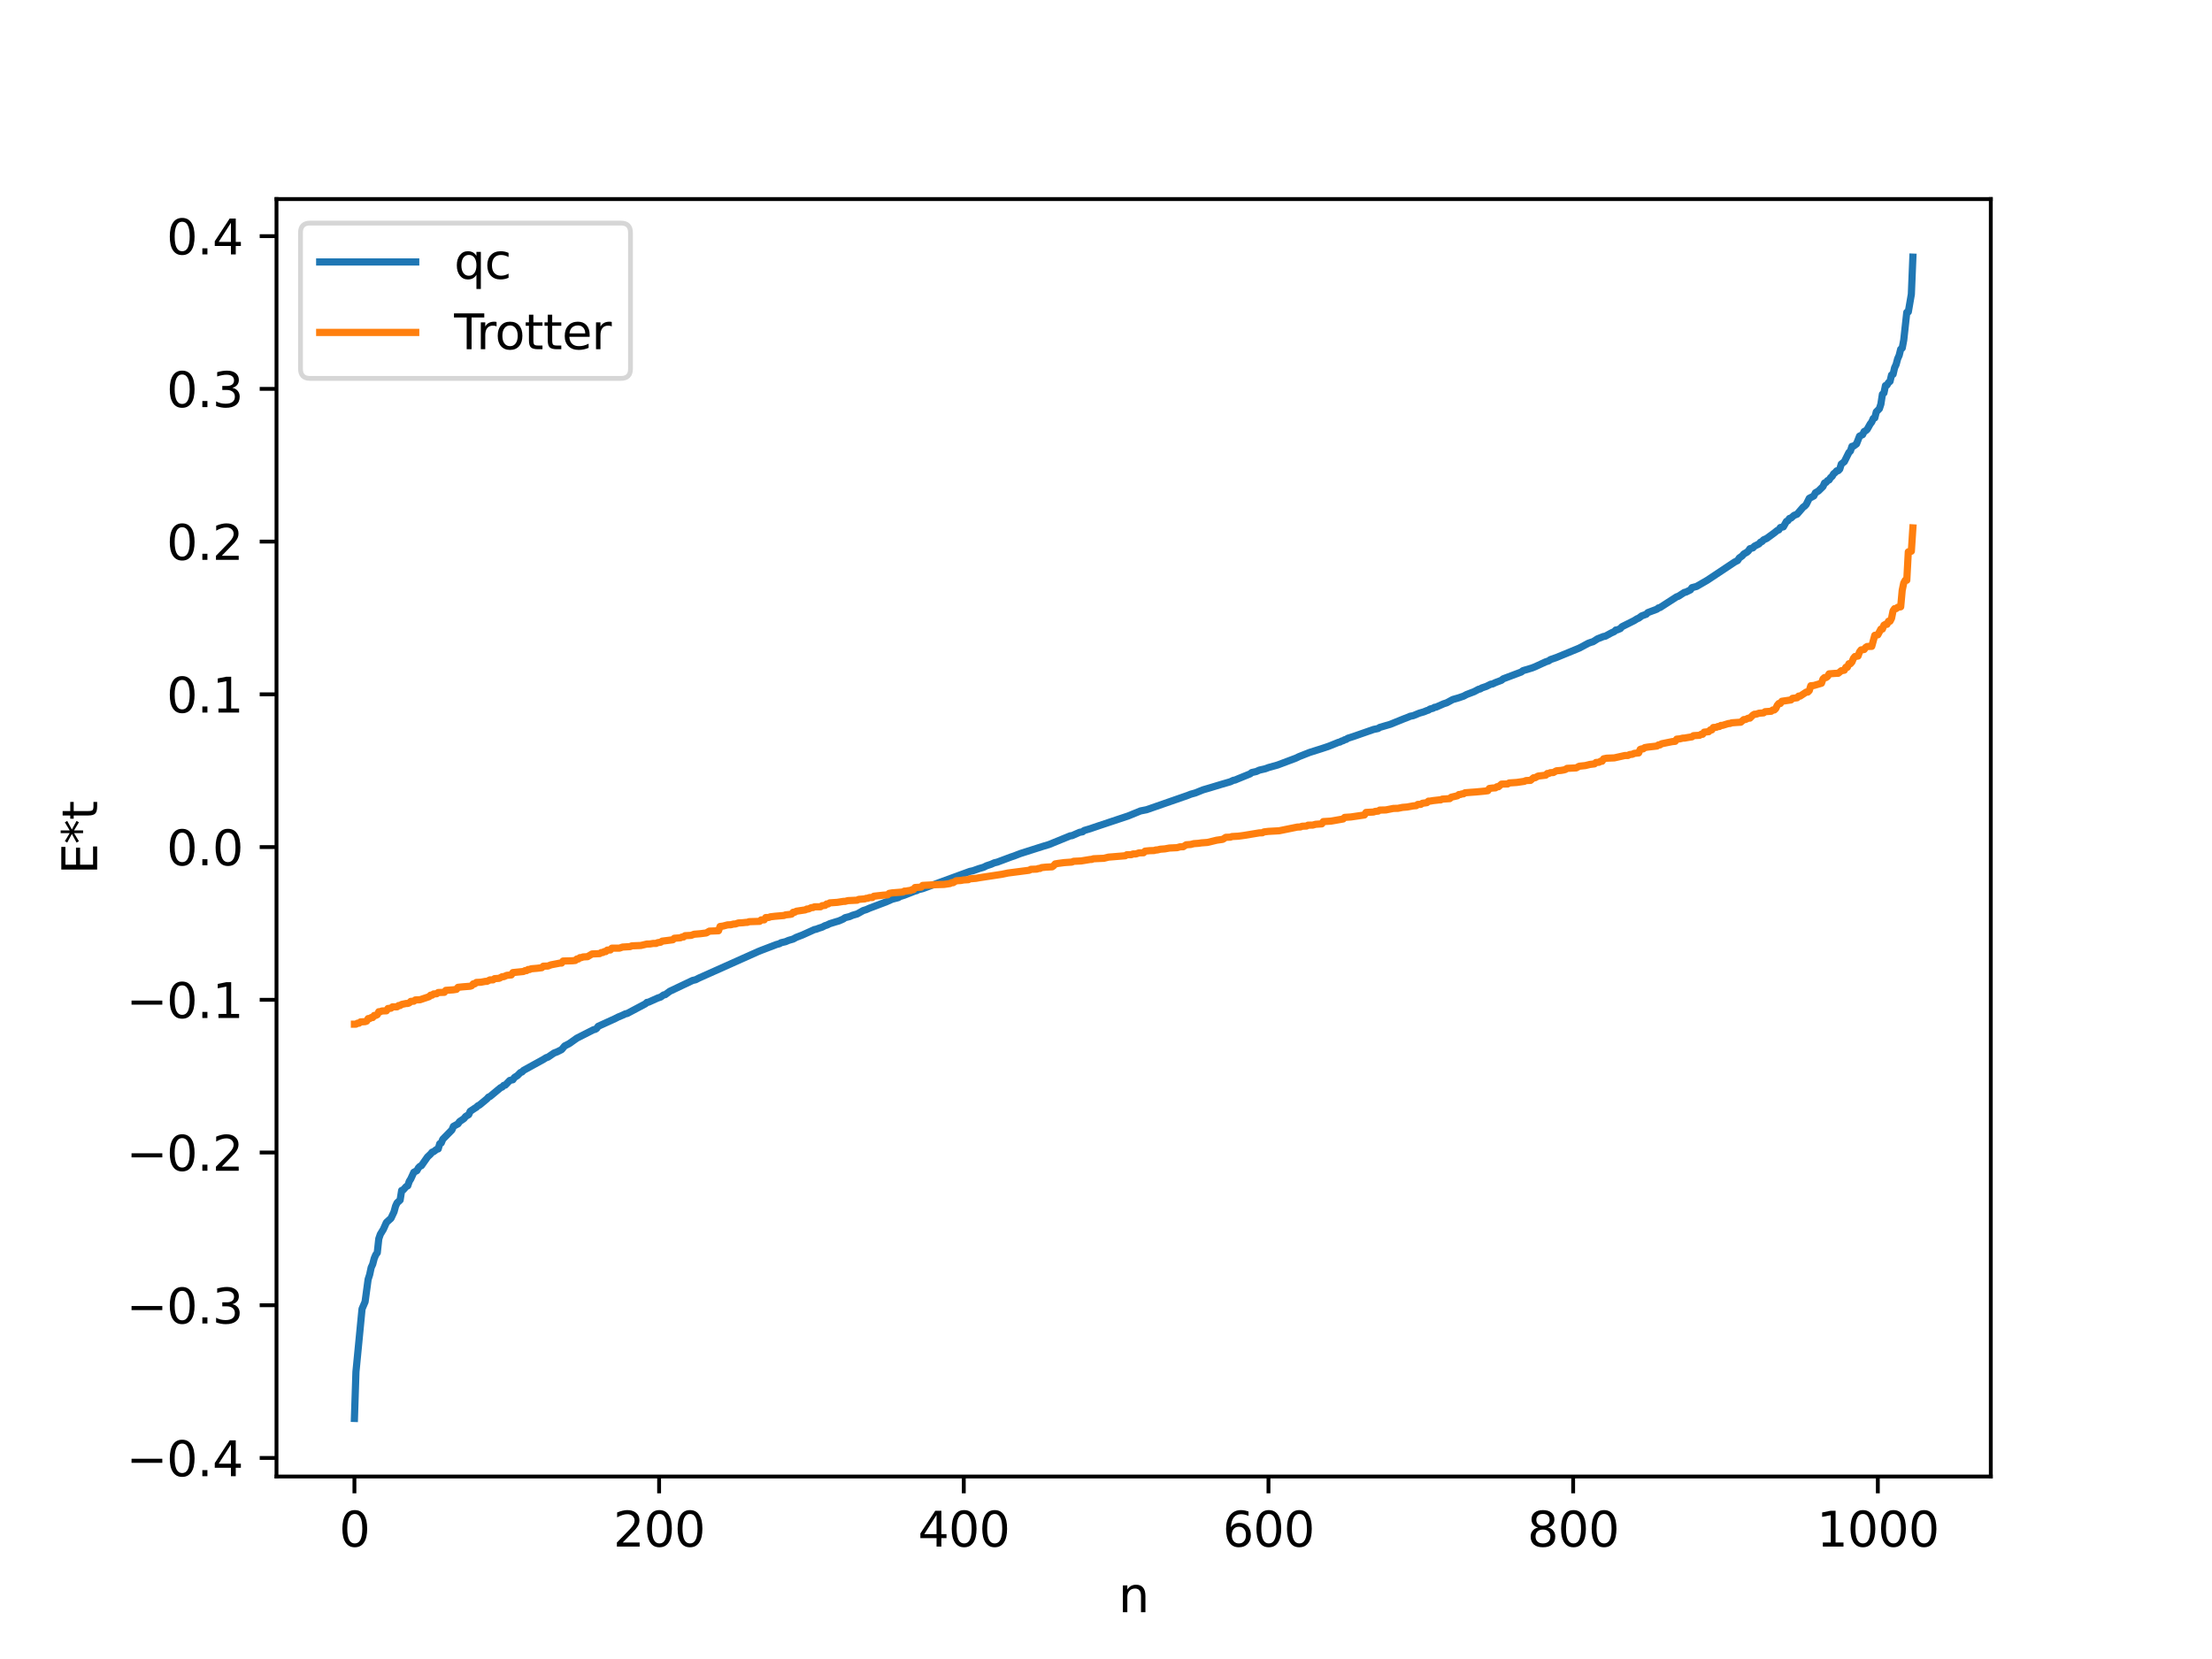 <?xml version="1.0" encoding="utf-8" standalone="no"?>
<!DOCTYPE svg PUBLIC "-//W3C//DTD SVG 1.1//EN"
  "http://www.w3.org/Graphics/SVG/1.1/DTD/svg11.dtd">
<svg xmlns:xlink="http://www.w3.org/1999/xlink" width="460.8pt" height="345.6pt" viewBox="0 0 460.8 345.6" xmlns="http://www.w3.org/2000/svg" version="1.1">
 <defs>
  <style type="text/css">*{stroke-linejoin: round; stroke-linecap: butt}</style>
 </defs>
 <g id="figure_1">
  <g id="patch_1">
   <path d="M 0 345.6 
L 460.8 345.6 
L 460.8 0 
L 0 0 
z
" style="fill: #ffffff"/>
  </g>
  <g id="axes_1">
   <g id="patch_2">
    <path d="M 57.6 307.584 
L 414.72 307.584 
L 414.72 41.472 
L 57.6 41.472 
z
" style="fill: #ffffff"/>
   </g>
   <g id="matplotlib.axis_1">
    <g id="xtick_1">
     <g id="line2d_1">
      <defs>
       <path id="me84688ac2c" d="M 0 0 
L 0 3.5 
" style="stroke: #000000; stroke-width: 0.8"/>
      </defs>
      <g>
       <use xlink:href="#me84688ac2c" x="73.833" y="307.584" style="stroke: #000000; stroke-width: 0.8"/>
      </g>
     </g>
     <g id="text_1">
      <!-- 0 -->
      <g transform="translate(70.651 322.182) scale(0.1 -0.1)">
       <defs>
        <path id="DejaVuSans-30" d="M 2034 4250 
Q 1547 4250 1301 3770 
Q 1056 3291 1056 2328 
Q 1056 1369 1301 889 
Q 1547 409 2034 409 
Q 2525 409 2770 889 
Q 3016 1369 3016 2328 
Q 3016 3291 2770 3770 
Q 2525 4250 2034 4250 
z
M 2034 4750 
Q 2819 4750 3233 4129 
Q 3647 3509 3647 2328 
Q 3647 1150 3233 529 
Q 2819 -91 2034 -91 
Q 1250 -91 836 529 
Q 422 1150 422 2328 
Q 422 3509 836 4129 
Q 1250 4750 2034 4750 
z
" transform="scale(0.016)"/>
       </defs>
       <use xlink:href="#DejaVuSans-30"/>
      </g>
     </g>
    </g>
    <g id="xtick_2">
     <g id="line2d_2">
      <g>
       <use xlink:href="#me84688ac2c" x="137.304" y="307.584" style="stroke: #000000; stroke-width: 0.8"/>
      </g>
     </g>
     <g id="text_2">
      <!-- 200 -->
      <g transform="translate(127.76 322.182) scale(0.1 -0.1)">
       <defs>
        <path id="DejaVuSans-32" d="M 1228 531 
L 3431 531 
L 3431 0 
L 469 0 
L 469 531 
Q 828 903 1448 1529 
Q 2069 2156 2228 2338 
Q 2531 2678 2651 2914 
Q 2772 3150 2772 3378 
Q 2772 3750 2511 3984 
Q 2250 4219 1831 4219 
Q 1534 4219 1204 4116 
Q 875 4013 500 3803 
L 500 4441 
Q 881 4594 1212 4672 
Q 1544 4750 1819 4750 
Q 2544 4750 2975 4387 
Q 3406 4025 3406 3419 
Q 3406 3131 3298 2873 
Q 3191 2616 2906 2266 
Q 2828 2175 2409 1742 
Q 1991 1309 1228 531 
z
" transform="scale(0.016)"/>
       </defs>
       <use xlink:href="#DejaVuSans-32"/>
       <use xlink:href="#DejaVuSans-30" x="63.623"/>
       <use xlink:href="#DejaVuSans-30" x="127.246"/>
      </g>
     </g>
    </g>
    <g id="xtick_3">
     <g id="line2d_3">
      <g>
       <use xlink:href="#me84688ac2c" x="200.775" y="307.584" style="stroke: #000000; stroke-width: 0.8"/>
      </g>
     </g>
     <g id="text_3">
      <!-- 400 -->
      <g transform="translate(191.231 322.182) scale(0.1 -0.1)">
       <defs>
        <path id="DejaVuSans-34" d="M 2419 4116 
L 825 1625 
L 2419 1625 
L 2419 4116 
z
M 2253 4666 
L 3047 4666 
L 3047 1625 
L 3713 1625 
L 3713 1100 
L 3047 1100 
L 3047 0 
L 2419 0 
L 2419 1100 
L 313 1100 
L 313 1709 
L 2253 4666 
z
" transform="scale(0.016)"/>
       </defs>
       <use xlink:href="#DejaVuSans-34"/>
       <use xlink:href="#DejaVuSans-30" x="63.623"/>
       <use xlink:href="#DejaVuSans-30" x="127.246"/>
      </g>
     </g>
    </g>
    <g id="xtick_4">
     <g id="line2d_4">
      <g>
       <use xlink:href="#me84688ac2c" x="264.246" y="307.584" style="stroke: #000000; stroke-width: 0.8"/>
      </g>
     </g>
     <g id="text_4">
      <!-- 600 -->
      <g transform="translate(254.702 322.182) scale(0.1 -0.1)">
       <defs>
        <path id="DejaVuSans-36" d="M 2113 2584 
Q 1688 2584 1439 2293 
Q 1191 2003 1191 1497 
Q 1191 994 1439 701 
Q 1688 409 2113 409 
Q 2538 409 2786 701 
Q 3034 994 3034 1497 
Q 3034 2003 2786 2293 
Q 2538 2584 2113 2584 
z
M 3366 4563 
L 3366 3988 
Q 3128 4100 2886 4159 
Q 2644 4219 2406 4219 
Q 1781 4219 1451 3797 
Q 1122 3375 1075 2522 
Q 1259 2794 1537 2939 
Q 1816 3084 2150 3084 
Q 2853 3084 3261 2657 
Q 3669 2231 3669 1497 
Q 3669 778 3244 343 
Q 2819 -91 2113 -91 
Q 1303 -91 875 529 
Q 447 1150 447 2328 
Q 447 3434 972 4092 
Q 1497 4750 2381 4750 
Q 2619 4750 2861 4703 
Q 3103 4656 3366 4563 
z
" transform="scale(0.016)"/>
       </defs>
       <use xlink:href="#DejaVuSans-36"/>
       <use xlink:href="#DejaVuSans-30" x="63.623"/>
       <use xlink:href="#DejaVuSans-30" x="127.246"/>
      </g>
     </g>
    </g>
    <g id="xtick_5">
     <g id="line2d_5">
      <g>
       <use xlink:href="#me84688ac2c" x="327.717" y="307.584" style="stroke: #000000; stroke-width: 0.8"/>
      </g>
     </g>
     <g id="text_5">
      <!-- 800 -->
      <g transform="translate(318.173 322.182) scale(0.1 -0.1)">
       <defs>
        <path id="DejaVuSans-38" d="M 2034 2216 
Q 1584 2216 1326 1975 
Q 1069 1734 1069 1313 
Q 1069 891 1326 650 
Q 1584 409 2034 409 
Q 2484 409 2743 651 
Q 3003 894 3003 1313 
Q 3003 1734 2745 1975 
Q 2488 2216 2034 2216 
z
M 1403 2484 
Q 997 2584 770 2862 
Q 544 3141 544 3541 
Q 544 4100 942 4425 
Q 1341 4750 2034 4750 
Q 2731 4750 3128 4425 
Q 3525 4100 3525 3541 
Q 3525 3141 3298 2862 
Q 3072 2584 2669 2484 
Q 3125 2378 3379 2068 
Q 3634 1759 3634 1313 
Q 3634 634 3220 271 
Q 2806 -91 2034 -91 
Q 1263 -91 848 271 
Q 434 634 434 1313 
Q 434 1759 690 2068 
Q 947 2378 1403 2484 
z
M 1172 3481 
Q 1172 3119 1398 2916 
Q 1625 2713 2034 2713 
Q 2441 2713 2670 2916 
Q 2900 3119 2900 3481 
Q 2900 3844 2670 4047 
Q 2441 4250 2034 4250 
Q 1625 4250 1398 4047 
Q 1172 3844 1172 3481 
z
" transform="scale(0.016)"/>
       </defs>
       <use xlink:href="#DejaVuSans-38"/>
       <use xlink:href="#DejaVuSans-30" x="63.623"/>
       <use xlink:href="#DejaVuSans-30" x="127.246"/>
      </g>
     </g>
    </g>
    <g id="xtick_6">
     <g id="line2d_6">
      <g>
       <use xlink:href="#me84688ac2c" x="391.188" y="307.584" style="stroke: #000000; stroke-width: 0.8"/>
      </g>
     </g>
     <g id="text_6">
      <!-- 1000 -->
      <g transform="translate(378.463 322.182) scale(0.1 -0.1)">
       <defs>
        <path id="DejaVuSans-31" d="M 794 531 
L 1825 531 
L 1825 4091 
L 703 3866 
L 703 4441 
L 1819 4666 
L 2450 4666 
L 2450 531 
L 3481 531 
L 3481 0 
L 794 0 
L 794 531 
z
" transform="scale(0.016)"/>
       </defs>
       <use xlink:href="#DejaVuSans-31"/>
       <use xlink:href="#DejaVuSans-30" x="63.623"/>
       <use xlink:href="#DejaVuSans-30" x="127.246"/>
       <use xlink:href="#DejaVuSans-30" x="190.869"/>
      </g>
     </g>
    </g>
    <g id="text_7">
     <!-- n -->
     <g transform="translate(232.991 335.861) scale(0.1 -0.1)">
      <defs>
       <path id="DejaVuSans-6e" d="M 3513 2113 
L 3513 0 
L 2938 0 
L 2938 2094 
Q 2938 2591 2744 2837 
Q 2550 3084 2163 3084 
Q 1697 3084 1428 2787 
Q 1159 2491 1159 1978 
L 1159 0 
L 581 0 
L 581 3500 
L 1159 3500 
L 1159 2956 
Q 1366 3272 1645 3428 
Q 1925 3584 2291 3584 
Q 2894 3584 3203 3211 
Q 3513 2838 3513 2113 
z
" transform="scale(0.016)"/>
      </defs>
      <use xlink:href="#DejaVuSans-6e"/>
     </g>
    </g>
   </g>
   <g id="matplotlib.axis_2">
    <g id="ytick_1">
     <g id="line2d_7">
      <defs>
       <path id="m660db78cb1" d="M 0 0 
L -3.5 0 
" style="stroke: #000000; stroke-width: 0.8"/>
      </defs>
      <g>
       <use xlink:href="#m660db78cb1" x="57.6" y="303.719" style="stroke: #000000; stroke-width: 0.8"/>
      </g>
     </g>
     <g id="text_8">
      <!-- −0.4 -->
      <g transform="translate(26.317 307.519) scale(0.1 -0.1)">
       <defs>
        <path id="DejaVuSans-2212" d="M 678 2272 
L 4684 2272 
L 4684 1741 
L 678 1741 
L 678 2272 
z
" transform="scale(0.016)"/>
        <path id="DejaVuSans-2e" d="M 684 794 
L 1344 794 
L 1344 0 
L 684 0 
L 684 794 
z
" transform="scale(0.016)"/>
       </defs>
       <use xlink:href="#DejaVuSans-2212"/>
       <use xlink:href="#DejaVuSans-30" x="83.789"/>
       <use xlink:href="#DejaVuSans-2e" x="147.412"/>
       <use xlink:href="#DejaVuSans-34" x="179.199"/>
      </g>
     </g>
    </g>
    <g id="ytick_2">
     <g id="line2d_8">
      <g>
       <use xlink:href="#m660db78cb1" x="57.6" y="271.904" style="stroke: #000000; stroke-width: 0.8"/>
      </g>
     </g>
     <g id="text_9">
      <!-- −0.3 -->
      <g transform="translate(26.317 275.703) scale(0.1 -0.1)">
       <defs>
        <path id="DejaVuSans-33" d="M 2597 2516 
Q 3050 2419 3304 2112 
Q 3559 1806 3559 1356 
Q 3559 666 3084 287 
Q 2609 -91 1734 -91 
Q 1441 -91 1130 -33 
Q 819 25 488 141 
L 488 750 
Q 750 597 1062 519 
Q 1375 441 1716 441 
Q 2309 441 2620 675 
Q 2931 909 2931 1356 
Q 2931 1769 2642 2001 
Q 2353 2234 1838 2234 
L 1294 2234 
L 1294 2753 
L 1863 2753 
Q 2328 2753 2575 2939 
Q 2822 3125 2822 3475 
Q 2822 3834 2567 4026 
Q 2313 4219 1838 4219 
Q 1578 4219 1281 4162 
Q 984 4106 628 3988 
L 628 4550 
Q 988 4650 1302 4700 
Q 1616 4750 1894 4750 
Q 2613 4750 3031 4423 
Q 3450 4097 3450 3541 
Q 3450 3153 3228 2886 
Q 3006 2619 2597 2516 
z
" transform="scale(0.016)"/>
       </defs>
       <use xlink:href="#DejaVuSans-2212"/>
       <use xlink:href="#DejaVuSans-30" x="83.789"/>
       <use xlink:href="#DejaVuSans-2e" x="147.412"/>
       <use xlink:href="#DejaVuSans-33" x="179.199"/>
      </g>
     </g>
    </g>
    <g id="ytick_3">
     <g id="line2d_9">
      <g>
       <use xlink:href="#m660db78cb1" x="57.6" y="240.088" style="stroke: #000000; stroke-width: 0.8"/>
      </g>
     </g>
     <g id="text_10">
      <!-- −0.2 -->
      <g transform="translate(26.317 243.888) scale(0.1 -0.1)">
       <use xlink:href="#DejaVuSans-2212"/>
       <use xlink:href="#DejaVuSans-30" x="83.789"/>
       <use xlink:href="#DejaVuSans-2e" x="147.412"/>
       <use xlink:href="#DejaVuSans-32" x="179.199"/>
      </g>
     </g>
    </g>
    <g id="ytick_4">
     <g id="line2d_10">
      <g>
       <use xlink:href="#m660db78cb1" x="57.6" y="208.273" style="stroke: #000000; stroke-width: 0.8"/>
      </g>
     </g>
     <g id="text_11">
      <!-- −0.1 -->
      <g transform="translate(26.317 212.072) scale(0.1 -0.1)">
       <use xlink:href="#DejaVuSans-2212"/>
       <use xlink:href="#DejaVuSans-30" x="83.789"/>
       <use xlink:href="#DejaVuSans-2e" x="147.412"/>
       <use xlink:href="#DejaVuSans-31" x="179.199"/>
      </g>
     </g>
    </g>
    <g id="ytick_5">
     <g id="line2d_11">
      <g>
       <use xlink:href="#m660db78cb1" x="57.6" y="176.457" style="stroke: #000000; stroke-width: 0.8"/>
      </g>
     </g>
     <g id="text_12">
      <!-- 0.0 -->
      <g transform="translate(34.697 180.257) scale(0.1 -0.1)">
       <use xlink:href="#DejaVuSans-30"/>
       <use xlink:href="#DejaVuSans-2e" x="63.623"/>
       <use xlink:href="#DejaVuSans-30" x="95.41"/>
      </g>
     </g>
    </g>
    <g id="ytick_6">
     <g id="line2d_12">
      <g>
       <use xlink:href="#m660db78cb1" x="57.6" y="144.642" style="stroke: #000000; stroke-width: 0.8"/>
      </g>
     </g>
     <g id="text_13">
      <!-- 0.1 -->
      <g transform="translate(34.697 148.441) scale(0.1 -0.1)">
       <use xlink:href="#DejaVuSans-30"/>
       <use xlink:href="#DejaVuSans-2e" x="63.623"/>
       <use xlink:href="#DejaVuSans-31" x="95.41"/>
      </g>
     </g>
    </g>
    <g id="ytick_7">
     <g id="line2d_13">
      <g>
       <use xlink:href="#m660db78cb1" x="57.6" y="112.827" style="stroke: #000000; stroke-width: 0.8"/>
      </g>
     </g>
     <g id="text_14">
      <!-- 0.2 -->
      <g transform="translate(34.697 116.626) scale(0.1 -0.1)">
       <use xlink:href="#DejaVuSans-30"/>
       <use xlink:href="#DejaVuSans-2e" x="63.623"/>
       <use xlink:href="#DejaVuSans-32" x="95.41"/>
      </g>
     </g>
    </g>
    <g id="ytick_8">
     <g id="line2d_14">
      <g>
       <use xlink:href="#m660db78cb1" x="57.6" y="81.011" style="stroke: #000000; stroke-width: 0.8"/>
      </g>
     </g>
     <g id="text_15">
      <!-- 0.3 -->
      <g transform="translate(34.697 84.81) scale(0.1 -0.1)">
       <use xlink:href="#DejaVuSans-30"/>
       <use xlink:href="#DejaVuSans-2e" x="63.623"/>
       <use xlink:href="#DejaVuSans-33" x="95.41"/>
      </g>
     </g>
    </g>
    <g id="ytick_9">
     <g id="line2d_15">
      <g>
       <use xlink:href="#m660db78cb1" x="57.6" y="49.196" style="stroke: #000000; stroke-width: 0.8"/>
      </g>
     </g>
     <g id="text_16">
      <!-- 0.4 -->
      <g transform="translate(34.697 52.995) scale(0.1 -0.1)">
       <use xlink:href="#DejaVuSans-30"/>
       <use xlink:href="#DejaVuSans-2e" x="63.623"/>
       <use xlink:href="#DejaVuSans-34" x="95.41"/>
      </g>
     </g>
    </g>
    <g id="text_17">
     <!-- E*t -->
     <g transform="translate(20.238 182.148) rotate(-90) scale(0.1 -0.1)">
      <defs>
       <path id="DejaVuSans-45" d="M 628 4666 
L 3578 4666 
L 3578 4134 
L 1259 4134 
L 1259 2753 
L 3481 2753 
L 3481 2222 
L 1259 2222 
L 1259 531 
L 3634 531 
L 3634 0 
L 628 0 
L 628 4666 
z
" transform="scale(0.016)"/>
       <path id="DejaVuSans-2a" d="M 3009 3897 
L 1888 3291 
L 3009 2681 
L 2828 2375 
L 1778 3009 
L 1778 1831 
L 1422 1831 
L 1422 3009 
L 372 2375 
L 191 2681 
L 1313 3291 
L 191 3897 
L 372 4206 
L 1422 3572 
L 1422 4750 
L 1778 4750 
L 1778 3572 
L 2828 4206 
L 3009 3897 
z
" transform="scale(0.016)"/>
       <path id="DejaVuSans-74" d="M 1172 4494 
L 1172 3500 
L 2356 3500 
L 2356 3053 
L 1172 3053 
L 1172 1153 
Q 1172 725 1289 603 
Q 1406 481 1766 481 
L 2356 481 
L 2356 0 
L 1766 0 
Q 1100 0 847 248 
Q 594 497 594 1153 
L 594 3053 
L 172 3053 
L 172 3500 
L 594 3500 
L 594 4494 
L 1172 4494 
z
" transform="scale(0.016)"/>
      </defs>
      <use xlink:href="#DejaVuSans-45"/>
      <use xlink:href="#DejaVuSans-2a" x="63.184"/>
      <use xlink:href="#DejaVuSans-74" x="113.184"/>
     </g>
    </g>
   </g>
   <g id="line2d_16">
    <path d="M 73.833 295.488 
L 74.15 285.782 
L 75.42 272.67 
L 76.054 271.182 
L 76.689 266.509 
L 77.006 265.531 
L 77.324 264.047 
L 77.641 263.364 
L 77.958 262.146 
L 78.276 261.394 
L 78.593 260.973 
L 78.91 258.061 
L 79.228 257.134 
L 79.862 256.09 
L 80.497 254.66 
L 81.449 253.796 
L 82.084 252.442 
L 82.401 251.266 
L 82.719 250.577 
L 83.353 249.996 
L 83.671 247.991 
L 83.988 247.884 
L 84.623 247.175 
L 84.94 247.025 
L 85.258 246.095 
L 85.575 245.589 
L 86.21 244.198 
L 86.844 243.873 
L 87.162 243.287 
L 87.479 242.965 
L 87.796 242.819 
L 89.066 241.003 
L 89.7 240.406 
L 90.018 240.018 
L 90.335 239.907 
L 90.97 239.426 
L 91.287 239.341 
L 91.605 238.256 
L 91.922 238.095 
L 92.239 237.324 
L 94.143 235.386 
L 94.461 234.637 
L 95.413 234.113 
L 95.73 233.649 
L 96.365 233.221 
L 96.682 232.989 
L 97 232.578 
L 97.634 232.203 
L 97.952 231.507 
L 98.904 230.867 
L 99.221 230.679 
L 99.539 230.36 
L 99.856 230.22 
L 100.808 229.439 
L 101.443 228.909 
L 101.76 228.547 
L 102.077 228.417 
L 104.299 226.573 
L 104.616 226.454 
L 104.934 226.104 
L 105.251 226.056 
L 106.203 225.069 
L 106.838 224.932 
L 107.155 224.466 
L 107.79 224.062 
L 108.424 223.424 
L 108.742 223.313 
L 109.059 222.982 
L 113.185 220.707 
L 113.82 220.312 
L 114.137 220.233 
L 115.406 219.369 
L 116.041 219.129 
L 116.993 218.653 
L 117.628 217.892 
L 118.58 217.403 
L 120.167 216.277 
L 121.436 215.631 
L 123.658 214.502 
L 123.975 214.445 
L 124.292 214.243 
L 124.61 213.803 
L 128.1 212.213 
L 128.735 211.885 
L 129.687 211.487 
L 130.322 211.187 
L 130.639 211.138 
L 134.448 209.115 
L 134.765 208.818 
L 135.082 208.78 
L 136.986 207.922 
L 137.621 207.708 
L 138.256 207.26 
L 138.573 207.209 
L 139.525 206.505 
L 144.286 204.246 
L 144.92 204.098 
L 145.555 203.769 
L 157.932 198.232 
L 158.567 197.977 
L 161.74 196.763 
L 162.375 196.591 
L 162.692 196.391 
L 163.644 196.169 
L 164.279 195.899 
L 165.231 195.621 
L 165.866 195.273 
L 167.135 194.786 
L 169.674 193.637 
L 169.991 193.586 
L 170.626 193.347 
L 171.261 193.145 
L 171.896 192.819 
L 172.213 192.733 
L 172.848 192.426 
L 174.117 192.03 
L 174.752 191.848 
L 175.704 191.427 
L 176.021 191.181 
L 176.973 190.943 
L 177.608 190.669 
L 178.56 190.394 
L 179.829 189.685 
L 180.464 189.487 
L 181.099 189.203 
L 184.59 187.885 
L 185.859 187.323 
L 187.129 186.994 
L 187.446 186.783 
L 188.398 186.478 
L 190.62 185.61 
L 190.937 185.543 
L 191.254 185.353 
L 192.206 185.12 
L 202.044 181.528 
L 202.679 181.393 
L 203.948 180.945 
L 204.9 180.666 
L 205.535 180.35 
L 206.487 180.034 
L 207.122 179.747 
L 207.757 179.594 
L 210.613 178.525 
L 211.248 178.315 
L 211.882 178.067 
L 212.517 177.821 
L 217.277 176.305 
L 218.547 175.923 
L 222.99 174.107 
L 223.307 174.087 
L 224.894 173.389 
L 225.529 173.271 
L 225.846 173.007 
L 227.115 172.632 
L 227.75 172.411 
L 229.02 171.981 
L 235.049 169.971 
L 235.684 169.71 
L 237.588 168.932 
L 238.858 168.679 
L 247.426 165.697 
L 248.061 165.446 
L 249.013 165.181 
L 250.6 164.54 
L 251.869 164.172 
L 253.139 163.788 
L 254.408 163.404 
L 256.312 162.85 
L 256.947 162.55 
L 257.264 162.504 
L 257.899 162.237 
L 260.438 161.202 
L 260.755 160.937 
L 261.707 160.721 
L 262.342 160.433 
L 263.611 160.138 
L 264.246 159.897 
L 266.15 159.364 
L 269.958 157.933 
L 270.593 157.623 
L 272.815 156.747 
L 275.353 155.945 
L 276.305 155.628 
L 276.94 155.404 
L 278.844 154.635 
L 279.162 154.577 
L 279.479 154.366 
L 279.796 154.31 
L 280.114 154.094 
L 280.431 154.038 
L 280.748 153.804 
L 282.018 153.396 
L 286.143 151.955 
L 287.096 151.761 
L 287.413 151.535 
L 289.634 150.882 
L 292.491 149.722 
L 293.443 149.359 
L 293.76 149.21 
L 294.395 149.086 
L 295.664 148.565 
L 296.616 148.288 
L 297.251 148.022 
L 297.568 147.94 
L 297.886 147.707 
L 298.52 147.548 
L 298.838 147.344 
L 299.155 147.31 
L 300.742 146.609 
L 301.377 146.406 
L 302.646 145.718 
L 303.915 145.356 
L 304.55 145.131 
L 304.867 145.03 
L 305.502 144.689 
L 307.089 144.083 
L 308.041 143.575 
L 308.358 143.526 
L 308.676 143.312 
L 309.628 142.99 
L 310.58 142.518 
L 310.897 142.495 
L 311.532 142.189 
L 312.801 141.709 
L 313.119 141.42 
L 316.927 139.985 
L 317.244 139.716 
L 319.148 139.149 
L 319.783 138.897 
L 322.005 137.872 
L 322.639 137.667 
L 322.957 137.415 
L 324.226 136.972 
L 328.986 135.013 
L 330.891 133.995 
L 331.525 133.773 
L 331.843 133.687 
L 332.795 133.083 
L 334.064 132.58 
L 334.381 132.549 
L 335.651 131.857 
L 336.286 131.572 
L 336.603 131.241 
L 336.92 131.213 
L 337.555 130.938 
L 337.872 130.564 
L 340.411 129.295 
L 341.046 128.898 
L 341.363 128.778 
L 341.998 128.304 
L 342.95 127.958 
L 343.267 127.618 
L 345.172 126.903 
L 345.489 126.639 
L 345.806 126.569 
L 349.297 124.317 
L 349.615 124.225 
L 350.884 123.409 
L 351.201 123.35 
L 352.153 122.88 
L 352.471 122.417 
L 353.423 122.169 
L 355.644 120.885 
L 361.357 117.082 
L 361.991 116.76 
L 362.309 116.248 
L 362.943 115.793 
L 363.261 115.405 
L 363.896 115.048 
L 364.213 114.78 
L 364.53 114.306 
L 365.165 114.127 
L 365.482 113.778 
L 366.434 113.301 
L 366.752 112.932 
L 367.069 112.805 
L 367.386 112.452 
L 368.021 112.178 
L 369.608 111.015 
L 370.243 110.501 
L 370.56 110.39 
L 370.877 109.893 
L 371.512 109.75 
L 372.147 108.618 
L 372.464 108.469 
L 372.781 108.001 
L 373.099 107.922 
L 373.734 107.366 
L 374.368 107.114 
L 375.638 105.641 
L 375.955 105.432 
L 376.272 105.079 
L 376.907 103.804 
L 377.859 103.31 
L 378.177 102.657 
L 378.811 102.285 
L 379.763 101.353 
L 380.081 100.618 
L 380.398 100.501 
L 380.715 100.116 
L 381.033 99.985 
L 381.35 99.494 
L 381.667 99.236 
L 381.985 98.68 
L 382.302 98.452 
L 382.62 98.083 
L 382.937 98.047 
L 383.254 97.715 
L 383.572 96.676 
L 384.206 96.182 
L 385.158 94.27 
L 385.476 93.961 
L 385.793 92.987 
L 386.11 92.948 
L 386.745 92.476 
L 387.38 90.845 
L 388.015 90.551 
L 388.332 89.892 
L 388.649 89.738 
L 388.967 89.454 
L 389.601 88.32 
L 389.919 87.909 
L 390.236 87.174 
L 390.553 87.058 
L 390.871 85.796 
L 391.505 85.152 
L 391.823 84.183 
L 392.14 82.129 
L 392.458 81.866 
L 392.775 80.322 
L 393.092 80.221 
L 393.41 79.697 
L 393.727 79.449 
L 394.044 78.107 
L 394.362 77.975 
L 394.679 76.612 
L 394.996 75.933 
L 395.314 74.738 
L 395.631 74.025 
L 395.948 72.749 
L 396.266 72.515 
L 396.583 70.835 
L 397.218 65.062 
L 397.535 64.974 
L 398.17 61.29 
L 398.487 53.568 
L 398.487 53.568 
" clip-path="url(#p956d877b08)" style="fill: none; stroke: #1f77b4; stroke-width: 1.5; stroke-linecap: square"/>
   </g>
   <g id="line2d_17">
    <path d="M 73.833 213.353 
L 74.15 213.353 
L 74.467 213.154 
L 74.785 213.154 
L 75.102 212.882 
L 76.054 212.83 
L 76.372 212.724 
L 76.689 212.194 
L 77.006 212.194 
L 77.324 211.974 
L 77.641 211.974 
L 77.958 211.534 
L 78.276 211.534 
L 78.593 211.376 
L 78.91 210.759 
L 79.228 210.759 
L 79.545 210.604 
L 80.497 210.571 
L 80.815 210.09 
L 81.449 210.03 
L 81.767 209.745 
L 82.719 209.738 
L 83.036 209.471 
L 83.353 209.471 
L 83.671 209.239 
L 84.623 209.041 
L 84.94 209.041 
L 85.258 208.921 
L 85.575 208.604 
L 86.21 208.568 
L 86.527 208.305 
L 87.479 208.271 
L 89.383 207.63 
L 89.7 207.311 
L 90.018 207.311 
L 90.335 207.057 
L 90.97 207.017 
L 91.287 206.76 
L 92.557 206.72 
L 92.874 206.309 
L 94.461 206.194 
L 95.096 206.096 
L 95.413 205.676 
L 96.365 205.577 
L 97.952 205.451 
L 98.269 205.337 
L 98.586 204.955 
L 98.904 204.955 
L 99.221 204.662 
L 100.173 204.614 
L 101.125 204.436 
L 101.443 204.436 
L 102.077 204.126 
L 102.712 204.121 
L 103.029 203.87 
L 103.981 203.807 
L 104.616 203.465 
L 104.934 203.465 
L 105.568 203.182 
L 106.52 203.094 
L 106.838 202.606 
L 109.059 202.378 
L 109.377 202.2 
L 109.694 202.2 
L 110.011 201.968 
L 110.329 201.968 
L 110.646 201.816 
L 111.915 201.707 
L 112.867 201.589 
L 113.185 201.271 
L 114.137 201.246 
L 114.772 200.997 
L 116.676 200.626 
L 116.993 200.626 
L 117.31 200.199 
L 119.215 200.148 
L 119.849 200.082 
L 120.167 199.778 
L 120.484 199.778 
L 120.801 199.494 
L 121.119 199.494 
L 121.436 199.35 
L 122.388 199.296 
L 123.34 198.728 
L 124.927 198.656 
L 125.244 198.434 
L 125.562 198.434 
L 125.879 198.233 
L 126.196 198.233 
L 126.514 197.917 
L 127.148 197.897 
L 127.466 197.521 
L 129.053 197.515 
L 129.687 197.29 
L 131.274 197.198 
L 131.591 197.039 
L 133.496 196.96 
L 134.765 196.659 
L 135.4 196.648 
L 136.034 196.54 
L 136.669 196.539 
L 136.986 196.378 
L 137.621 196.283 
L 137.939 196.058 
L 140.16 195.773 
L 140.477 195.454 
L 141.747 195.364 
L 142.064 195.196 
L 142.381 195.196 
L 142.699 194.923 
L 143.968 194.855 
L 144.603 194.617 
L 145.872 194.512 
L 147.142 194.348 
L 147.777 193.972 
L 149.681 193.895 
L 149.998 193.004 
L 150.633 192.915 
L 151.585 192.665 
L 152.22 192.646 
L 152.854 192.488 
L 153.172 192.488 
L 153.806 192.275 
L 154.758 192.218 
L 155.393 192.147 
L 155.71 192.147 
L 156.028 192.004 
L 158.249 191.932 
L 158.567 191.628 
L 159.201 191.624 
L 159.519 191.144 
L 160.153 191.131 
L 160.471 190.989 
L 161.423 190.876 
L 163.327 190.71 
L 163.644 190.583 
L 164.596 190.483 
L 164.914 190.418 
L 165.231 190.04 
L 165.548 190.04 
L 165.866 189.829 
L 167.77 189.541 
L 168.087 189.367 
L 168.405 189.367 
L 169.039 189.067 
L 169.357 189.067 
L 169.674 188.909 
L 170.943 188.896 
L 171.261 188.67 
L 171.896 188.605 
L 172.213 188.31 
L 172.53 188.31 
L 172.848 188.084 
L 174.434 187.976 
L 175.704 187.775 
L 176.021 187.775 
L 176.656 187.614 
L 178.56 187.527 
L 178.877 187.353 
L 180.147 187.257 
L 180.464 187.129 
L 180.781 187.129 
L 181.099 186.977 
L 181.734 186.966 
L 182.051 186.697 
L 183.955 186.483 
L 184.907 186.414 
L 185.224 186.107 
L 185.859 186 
L 186.811 185.924 
L 188.081 185.823 
L 188.398 185.636 
L 188.715 185.636 
L 189.35 185.519 
L 189.667 185.515 
L 189.985 185.328 
L 190.302 185.328 
L 190.62 184.885 
L 191.889 184.81 
L 192.206 184.446 
L 194.11 184.345 
L 195.062 184.291 
L 196.649 184.244 
L 197.284 184.152 
L 197.919 184.055 
L 198.236 183.877 
L 198.553 183.877 
L 199.188 183.487 
L 200.14 183.424 
L 200.775 183.307 
L 201.727 183.253 
L 202.044 183.078 
L 203.314 182.972 
L 203.948 182.856 
L 208.709 182.131 
L 209.978 181.866 
L 214.421 181.288 
L 214.739 181.095 
L 216.008 181.05 
L 216.325 180.916 
L 216.643 180.916 
L 216.96 180.737 
L 217.912 180.641 
L 219.181 180.573 
L 219.499 180.344 
L 219.816 179.972 
L 220.451 179.86 
L 221.72 179.694 
L 223.307 179.586 
L 223.624 179.425 
L 225.211 179.351 
L 227.115 179.039 
L 227.433 179.039 
L 227.75 178.896 
L 229.972 178.796 
L 230.924 178.556 
L 232.193 178.454 
L 234.415 178.27 
L 234.732 178.061 
L 235.684 178.047 
L 236.001 177.899 
L 236.636 177.889 
L 237.271 177.672 
L 238.223 177.647 
L 238.54 177.305 
L 239.492 177.211 
L 240.444 177.182 
L 240.762 177.064 
L 241.079 177.064 
L 241.714 176.907 
L 242.666 176.835 
L 243.618 176.66 
L 245.205 176.586 
L 245.839 176.404 
L 246.474 176.394 
L 247.109 175.985 
L 248.061 175.916 
L 248.696 175.747 
L 249.648 175.68 
L 250.282 175.587 
L 251.552 175.492 
L 253.456 175.03 
L 254.091 174.94 
L 254.725 174.846 
L 255.36 174.428 
L 256.312 174.397 
L 256.629 174.266 
L 257.899 174.197 
L 258.534 174.119 
L 259.168 174.029 
L 262.342 173.502 
L 262.977 173.484 
L 263.294 173.301 
L 264.246 173.19 
L 266.467 173.066 
L 270.276 172.292 
L 270.91 172.271 
L 271.228 172.121 
L 272.18 172.078 
L 272.497 171.894 
L 273.449 171.886 
L 274.084 171.711 
L 275.353 171.624 
L 275.671 171.151 
L 277.258 171.056 
L 279.796 170.608 
L 280.114 170.278 
L 281.383 170.193 
L 284.239 169.776 
L 284.557 169.249 
L 286.143 169.156 
L 286.461 169.029 
L 287.096 168.973 
L 287.413 168.759 
L 288.682 168.727 
L 290.269 168.411 
L 291.221 168.387 
L 292.173 168.191 
L 293.125 168.118 
L 294.395 167.882 
L 295.029 167.833 
L 295.347 167.577 
L 295.981 167.566 
L 296.299 167.34 
L 297.251 167.208 
L 297.568 166.893 
L 297.886 166.893 
L 298.52 166.782 
L 299.79 166.639 
L 300.107 166.639 
L 300.424 166.472 
L 302.011 166.369 
L 302.329 166.068 
L 303.598 165.779 
L 303.915 165.516 
L 304.233 165.516 
L 304.55 165.374 
L 304.867 165.374 
L 305.185 165.153 
L 306.454 165.049 
L 307.406 164.982 
L 308.676 164.863 
L 309.31 164.801 
L 309.945 164.719 
L 310.262 164.25 
L 310.897 164.165 
L 311.532 164.125 
L 311.849 163.891 
L 312.167 163.891 
L 312.801 163.343 
L 314.071 163.316 
L 314.388 163.104 
L 315.975 162.997 
L 317.562 162.766 
L 317.879 162.606 
L 318.831 162.567 
L 319.466 162.025 
L 319.783 162.025 
L 320.418 161.669 
L 321.053 161.596 
L 322.005 161.484 
L 322.322 161.137 
L 322.639 161.137 
L 322.957 160.963 
L 323.591 160.934 
L 324.226 160.573 
L 325.178 160.493 
L 325.813 160.381 
L 326.13 160.282 
L 326.448 160.065 
L 328.352 159.969 
L 328.986 159.617 
L 330.256 159.482 
L 331.208 159.246 
L 332.16 159.13 
L 332.477 158.836 
L 333.112 158.795 
L 333.429 158.58 
L 333.747 158.58 
L 334.064 158.074 
L 334.699 157.947 
L 336.286 157.88 
L 338.507 157.385 
L 339.142 157.379 
L 339.459 157.197 
L 340.094 157.123 
L 340.411 156.942 
L 341.363 156.85 
L 341.681 156.119 
L 341.998 155.997 
L 342.315 155.997 
L 342.633 155.74 
L 343.267 155.63 
L 345.172 155.413 
L 345.489 155.177 
L 345.806 155.177 
L 346.124 154.945 
L 348.345 154.493 
L 348.98 154.43 
L 349.297 153.976 
L 349.932 153.918 
L 350.567 153.765 
L 350.884 153.765 
L 351.519 153.648 
L 352.471 153.499 
L 352.788 153.252 
L 354.058 153.174 
L 354.375 152.961 
L 354.692 152.961 
L 355.01 152.52 
L 355.962 152.422 
L 356.279 152.053 
L 356.596 152.053 
L 356.914 151.552 
L 357.548 151.516 
L 357.866 151.346 
L 358.183 151.346 
L 358.5 151.115 
L 358.818 151.115 
L 360.087 150.718 
L 360.405 150.718 
L 360.722 150.577 
L 361.991 150.488 
L 362.626 150.449 
L 363.261 149.904 
L 363.578 149.904 
L 364.213 149.602 
L 364.53 149.602 
L 365.165 148.972 
L 365.482 148.787 
L 365.8 148.787 
L 366.434 148.578 
L 367.386 148.505 
L 367.704 148.258 
L 368.973 148.168 
L 369.291 147.903 
L 369.608 147.903 
L 369.925 147.611 
L 370.243 146.928 
L 370.56 146.552 
L 370.877 146.552 
L 371.195 146.087 
L 373.099 145.807 
L 373.416 145.477 
L 374.368 145.36 
L 374.686 145.01 
L 375.003 145.01 
L 376.272 144.175 
L 376.59 144.175 
L 376.907 143.858 
L 377.224 142.855 
L 377.859 142.801 
L 379.446 142.332 
L 379.763 141.44 
L 380.081 141.148 
L 380.398 141.148 
L 380.715 140.928 
L 381.033 140.376 
L 382.302 140.278 
L 382.937 140.256 
L 383.572 139.73 
L 384.206 139.616 
L 384.524 139.003 
L 384.841 139.003 
L 385.158 138.267 
L 385.476 138.267 
L 385.793 137.903 
L 386.11 137.139 
L 386.428 136.759 
L 387.062 136.668 
L 387.38 135.799 
L 387.697 135.387 
L 388.332 135.306 
L 388.649 134.879 
L 388.967 134.677 
L 389.919 134.647 
L 390.553 132.344 
L 391.188 132.247 
L 391.823 131.048 
L 392.14 131.048 
L 392.458 130.237 
L 392.775 130.06 
L 393.092 130.06 
L 393.41 129.413 
L 393.727 129.413 
L 394.044 128.793 
L 394.362 127.236 
L 394.679 126.789 
L 394.996 126.789 
L 395.314 126.521 
L 395.948 126.409 
L 396.266 122.957 
L 396.583 121.447 
L 396.9 120.874 
L 397.218 120.874 
L 397.535 114.963 
L 397.853 114.832 
L 398.17 114.832 
L 398.487 109.968 
L 398.487 109.968 
" clip-path="url(#p956d877b08)" style="fill: none; stroke: #ff7f0e; stroke-width: 1.5; stroke-linecap: square"/>
   </g>
   <g id="patch_3">
    <path d="M 57.6 307.584 
L 57.6 41.472 
" style="fill: none; stroke: #000000; stroke-width: 0.8; stroke-linejoin: miter; stroke-linecap: square"/>
   </g>
   <g id="patch_4">
    <path d="M 414.72 307.584 
L 414.72 41.472 
" style="fill: none; stroke: #000000; stroke-width: 0.8; stroke-linejoin: miter; stroke-linecap: square"/>
   </g>
   <g id="patch_5">
    <path d="M 57.6 307.584 
L 414.72 307.584 
" style="fill: none; stroke: #000000; stroke-width: 0.8; stroke-linejoin: miter; stroke-linecap: square"/>
   </g>
   <g id="patch_6">
    <path d="M 57.6 41.472 
L 414.72 41.472 
" style="fill: none; stroke: #000000; stroke-width: 0.8; stroke-linejoin: miter; stroke-linecap: square"/>
   </g>
   <g id="legend_1">
    <g id="patch_7">
     <path d="M 64.6 78.828 
L 129.342 78.828 
Q 131.342 78.828 131.342 76.828 
L 131.342 48.472 
Q 131.342 46.472 129.342 46.472 
L 64.6 46.472 
Q 62.6 46.472 62.6 48.472 
L 62.6 76.828 
Q 62.6 78.828 64.6 78.828 
z
" style="fill: #ffffff; opacity: 0.8; stroke: #cccccc; stroke-linejoin: miter"/>
    </g>
    <g id="line2d_18">
     <path d="M 66.6 54.57 
L 76.6 54.57 
L 86.6 54.57 
" style="fill: none; stroke: #1f77b4; stroke-width: 1.5; stroke-linecap: square"/>
    </g>
    <g id="text_18">
     <!-- qc -->
     <g transform="translate(94.6 58.07) scale(0.1 -0.1)">
      <defs>
       <path id="DejaVuSans-71" d="M 947 1747 
Q 947 1113 1208 752 
Q 1469 391 1925 391 
Q 2381 391 2643 752 
Q 2906 1113 2906 1747 
Q 2906 2381 2643 2742 
Q 2381 3103 1925 3103 
Q 1469 3103 1208 2742 
Q 947 2381 947 1747 
z
M 2906 525 
Q 2725 213 2448 61 
Q 2172 -91 1784 -91 
Q 1150 -91 751 415 
Q 353 922 353 1747 
Q 353 2572 751 3078 
Q 1150 3584 1784 3584 
Q 2172 3584 2448 3432 
Q 2725 3281 2906 2969 
L 2906 3500 
L 3481 3500 
L 3481 -1331 
L 2906 -1331 
L 2906 525 
z
" transform="scale(0.016)"/>
       <path id="DejaVuSans-63" d="M 3122 3366 
L 3122 2828 
Q 2878 2963 2633 3030 
Q 2388 3097 2138 3097 
Q 1578 3097 1268 2742 
Q 959 2388 959 1747 
Q 959 1106 1268 751 
Q 1578 397 2138 397 
Q 2388 397 2633 464 
Q 2878 531 3122 666 
L 3122 134 
Q 2881 22 2623 -34 
Q 2366 -91 2075 -91 
Q 1284 -91 818 406 
Q 353 903 353 1747 
Q 353 2603 823 3093 
Q 1294 3584 2113 3584 
Q 2378 3584 2631 3529 
Q 2884 3475 3122 3366 
z
" transform="scale(0.016)"/>
      </defs>
      <use xlink:href="#DejaVuSans-71"/>
      <use xlink:href="#DejaVuSans-63" x="63.477"/>
     </g>
    </g>
    <g id="line2d_19">
     <path d="M 66.6 69.249 
L 76.6 69.249 
L 86.6 69.249 
" style="fill: none; stroke: #ff7f0e; stroke-width: 1.5; stroke-linecap: square"/>
    </g>
    <g id="text_19">
     <!-- Trotter -->
     <g transform="translate(94.6 72.749) scale(0.1 -0.1)">
      <defs>
       <path id="DejaVuSans-54" d="M -19 4666 
L 3928 4666 
L 3928 4134 
L 2272 4134 
L 2272 0 
L 1638 0 
L 1638 4134 
L -19 4134 
L -19 4666 
z
" transform="scale(0.016)"/>
       <path id="DejaVuSans-72" d="M 2631 2963 
Q 2534 3019 2420 3045 
Q 2306 3072 2169 3072 
Q 1681 3072 1420 2755 
Q 1159 2438 1159 1844 
L 1159 0 
L 581 0 
L 581 3500 
L 1159 3500 
L 1159 2956 
Q 1341 3275 1631 3429 
Q 1922 3584 2338 3584 
Q 2397 3584 2469 3576 
Q 2541 3569 2628 3553 
L 2631 2963 
z
" transform="scale(0.016)"/>
       <path id="DejaVuSans-6f" d="M 1959 3097 
Q 1497 3097 1228 2736 
Q 959 2375 959 1747 
Q 959 1119 1226 758 
Q 1494 397 1959 397 
Q 2419 397 2687 759 
Q 2956 1122 2956 1747 
Q 2956 2369 2687 2733 
Q 2419 3097 1959 3097 
z
M 1959 3584 
Q 2709 3584 3137 3096 
Q 3566 2609 3566 1747 
Q 3566 888 3137 398 
Q 2709 -91 1959 -91 
Q 1206 -91 779 398 
Q 353 888 353 1747 
Q 353 2609 779 3096 
Q 1206 3584 1959 3584 
z
" transform="scale(0.016)"/>
       <path id="DejaVuSans-65" d="M 3597 1894 
L 3597 1613 
L 953 1613 
Q 991 1019 1311 708 
Q 1631 397 2203 397 
Q 2534 397 2845 478 
Q 3156 559 3463 722 
L 3463 178 
Q 3153 47 2828 -22 
Q 2503 -91 2169 -91 
Q 1331 -91 842 396 
Q 353 884 353 1716 
Q 353 2575 817 3079 
Q 1281 3584 2069 3584 
Q 2775 3584 3186 3129 
Q 3597 2675 3597 1894 
z
M 3022 2063 
Q 3016 2534 2758 2815 
Q 2500 3097 2075 3097 
Q 1594 3097 1305 2825 
Q 1016 2553 972 2059 
L 3022 2063 
z
" transform="scale(0.016)"/>
      </defs>
      <use xlink:href="#DejaVuSans-54"/>
      <use xlink:href="#DejaVuSans-72" x="46.334"/>
      <use xlink:href="#DejaVuSans-6f" x="85.197"/>
      <use xlink:href="#DejaVuSans-74" x="146.379"/>
      <use xlink:href="#DejaVuSans-74" x="185.588"/>
      <use xlink:href="#DejaVuSans-65" x="224.797"/>
      <use xlink:href="#DejaVuSans-72" x="286.32"/>
     </g>
    </g>
   </g>
  </g>
 </g>
 <defs>
  <clipPath id="p956d877b08">
   <rect x="57.6" y="41.472" width="357.12" height="266.112"/>
  </clipPath>
 </defs>
</svg>
